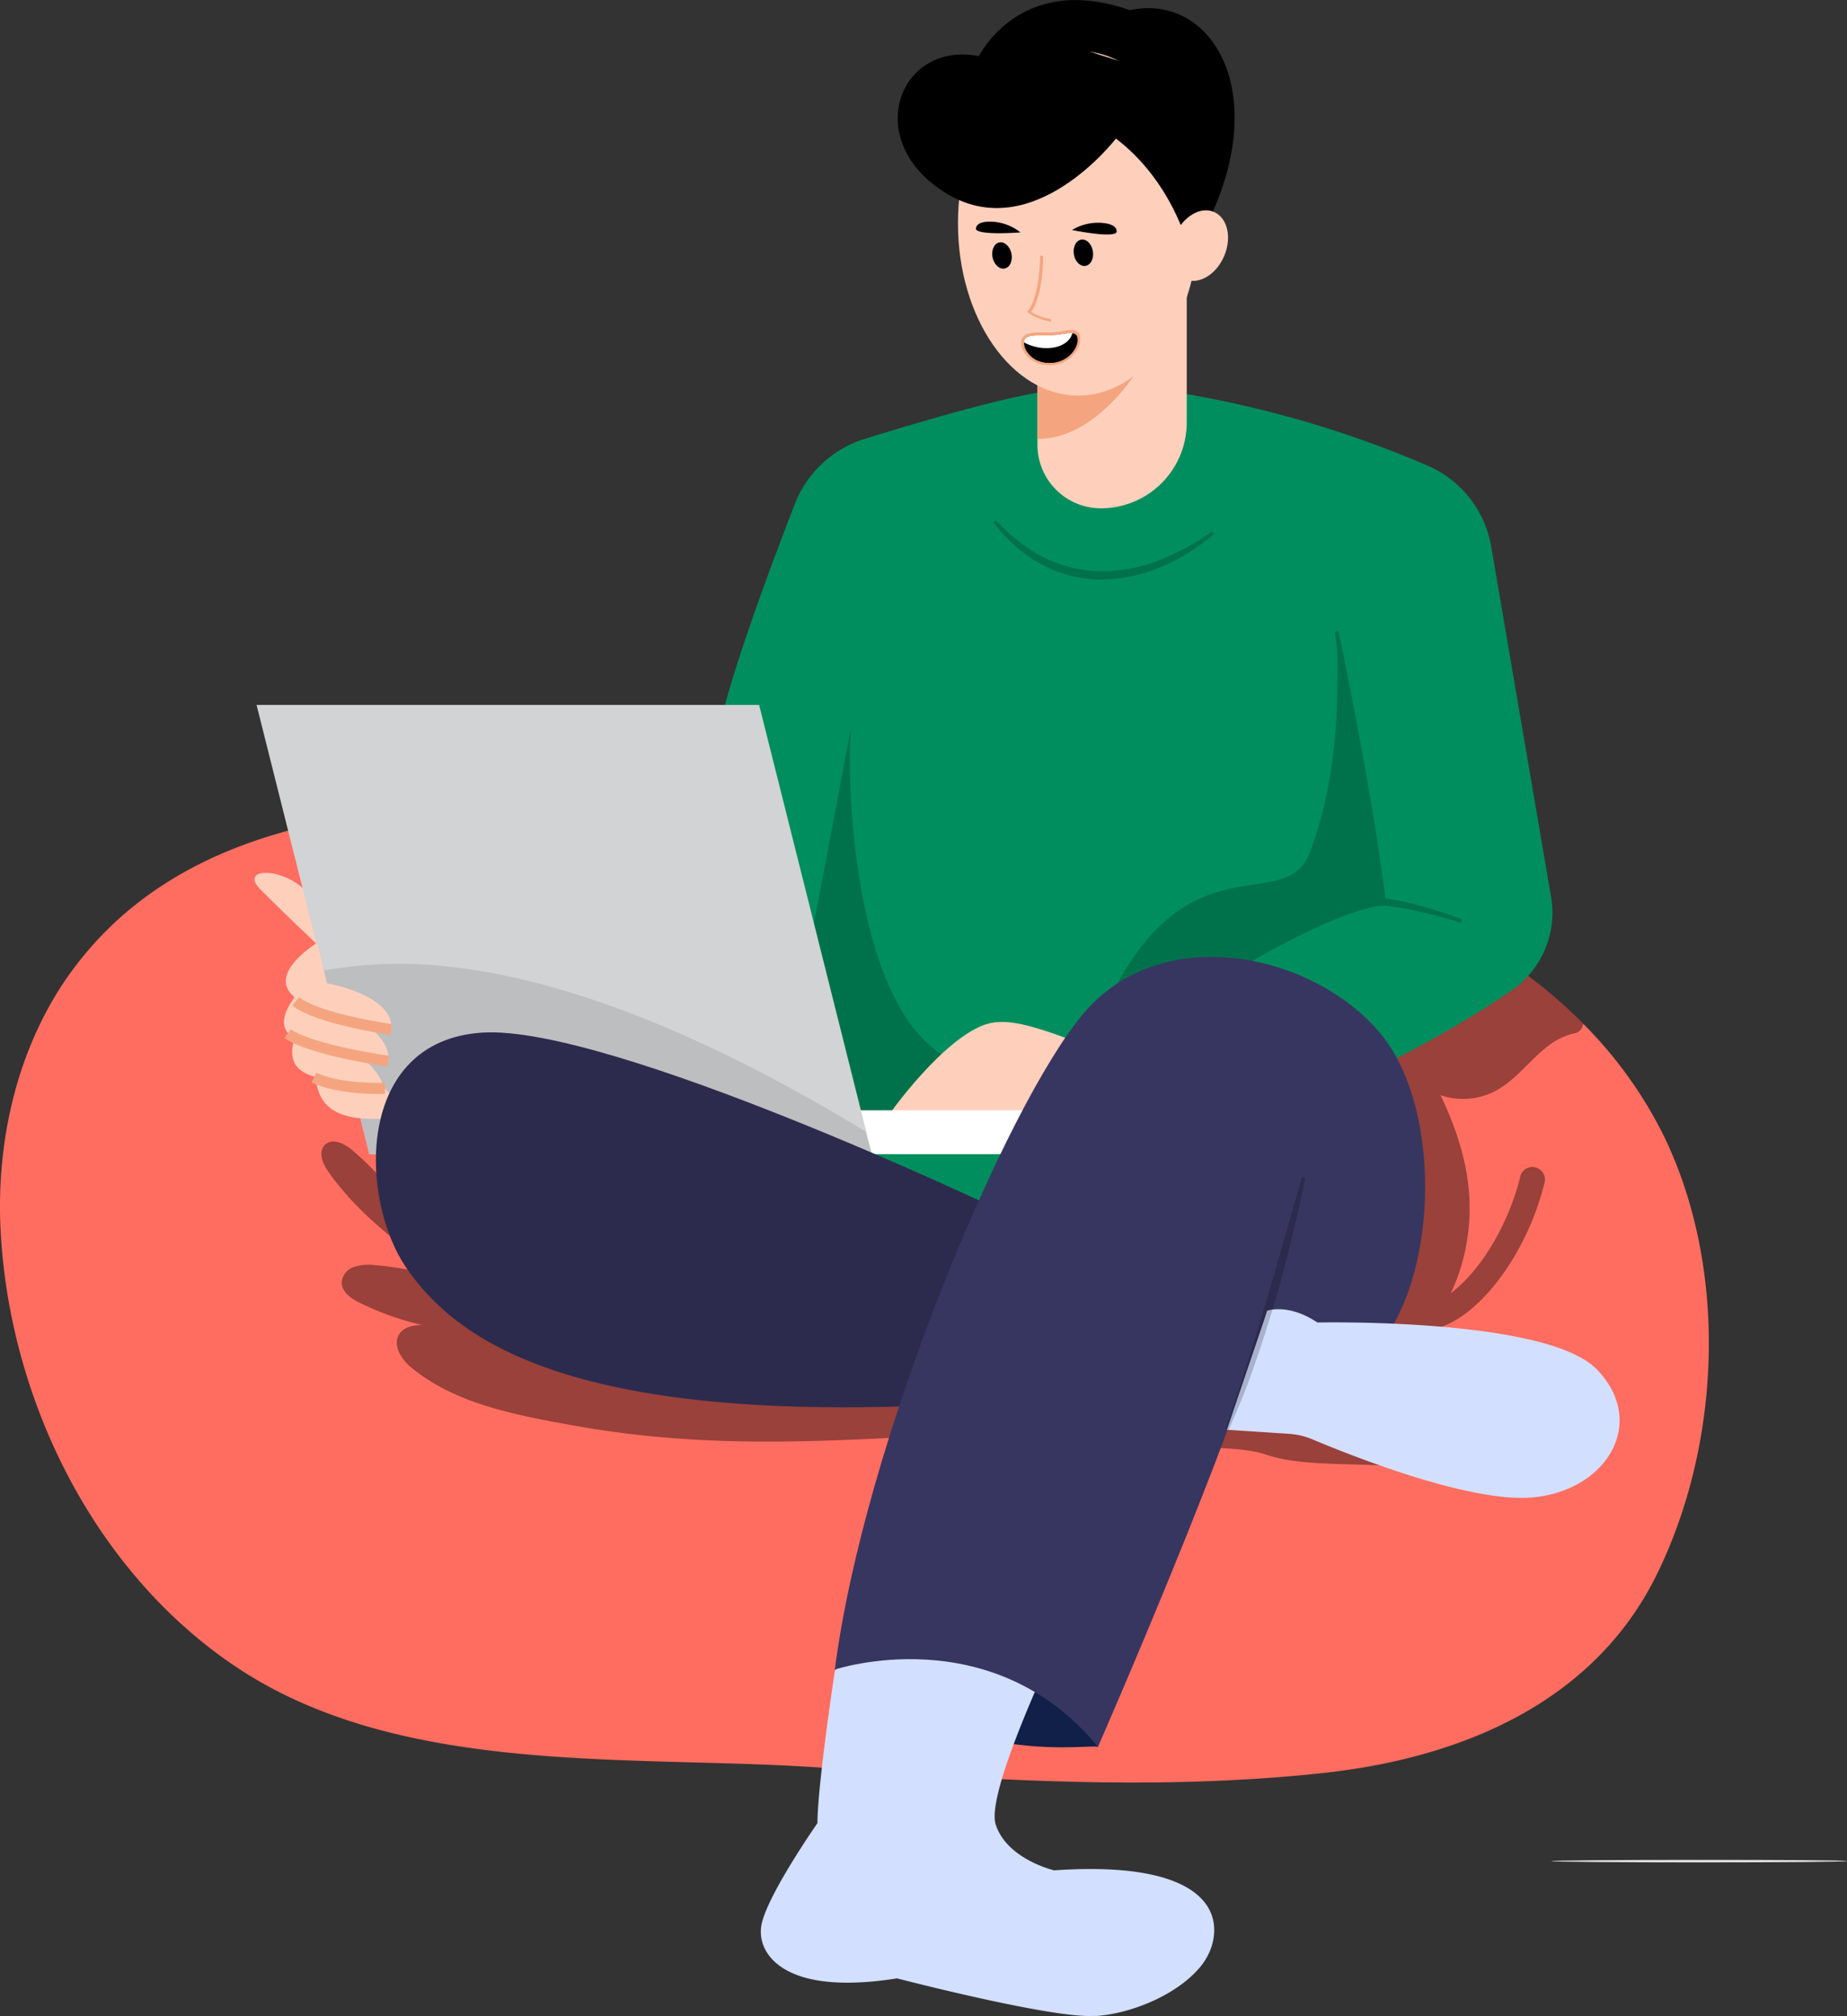 <svg xmlns="http://www.w3.org/2000/svg" viewBox="0 0 362.26 395.3"><rect x="0" y="0" width="362.26" height="395.3" fill="#333333" stroke="none"/><defs><style>.cls-1{fill:#ff6d60;}.cls-2{opacity:0.4;}.cls-3{fill:#e0e0e0;}.cls-4{fill:#fed0bc;}.cls-5{fill:#008e5e;}.cls-6{fill:#f4a57f;}.cls-7{opacity:0.2;isolation:isolate;}.cls-8{fill:#fff;}.cls-9{fill:#d1d3d4;}.cls-10{fill:#bcbec0;}.cls-11{fill:#102048;}.cls-12{fill:#373660;}.cls-13{fill:#d3dfff;}</style></defs><title>outcomes</title><g id="Layer_2" data-name="Layer 2"><g id="aa540282-8f0e-488c-abdf-5dd570612af9"><path class="cls-1" d="M.17,242.16c2,33.25,18.78,66.48,46.26,84.77,32.75,21.79,78.54,17,115.84,19.75,32.24,2.4,64.73,4.46,97,1,26.43-2.82,53.09-13.29,65.71-39s14-59.88,1.37-85.91a83.47,83.47,0,0,0-15.8-22c-1-1.06-2.1-2.09-3.19-3.1-.74-.67-1.49-1.33-2.25-2-1.16-1-2.36-2-3.57-2.94l-1.21-.94-1.22-.92-1.24-.9-.93-.66c-.52-.37-1-.73-1.58-1.08a109.32,109.32,0,0,0-14.79-8.37,116,116,0,0,0-15.27-5.94c-17-5.27-34.68-7.14-52.19-9.44-37.15-4.87-75-6.54-112.42-6.51-30.56,0-65,4.58-85.39,30.81C3.76,203.54-1,223.22.17,242.16Z"/><g class="cls-2"><path d="M280.57,179.81a109.32,109.32,0,0,1,14.79,8.37c.54.35,1.06.71,1.58,1.08l.93.66,1.24.9,1.22.92,1.21.94c1.2,1,2.37,1.93,3.52,2.92h0c.76.67,1.51,1.33,2.25,2,1.09,1,2.16,2,3.19,3.1a2.06,2.06,0,0,1-1.58,1.89c-6.15,1.25-9.23,7.11-14.19,10.45a13.61,13.61,0,0,1-12.18,1.71c4.48,9.49,7,18.91,5,29.53a37.5,37.5,0,0,1-3,9.29c5.76-4.28,11.31-13.44,13.59-22.73a2.46,2.46,0,1,1,4.84.89,2.87,2.87,0,0,1-.07.28c-2.82,11.5-10,22.55-17.48,26.88a16.22,16.22,0,0,1-5.37,2,37.18,37.18,0,0,1-5,5.24l-11,3.09-9-58.17Z"/><path d="M88.82,251.46a55.68,55.68,0,0,0-15.34-3.39,9.46,9.46,0,0,0-4.06.35,3.56,3.56,0,0,0-2.41,3c0,1.92,1.88,3.23,3.61,4.07a58.32,58.32,0,0,0,12.16,4.33c-1.83,0-3.65.38-4.53,1.88-1.29,2.22.59,5,2.58,6.58,8.37,6.82,19.58,9.1,32.12,11.31,24.61,4.35,47,3.61,86.33.74l13.52-17.26L134.16,244l-57.4-10.67a66,66,0,0,0-7.53-7.7c-1.56-1.34-4-2.59-5.47-1.17s-.45,3.74.68,5.35C70.74,238.75,79.86,245.2,88.82,251.46Zm0,0Z"/><path d="M273.14,287.47c-9.22-.61-18.27,0-24.85-2.25-7-2.46-25.39-.82-25.39-.82L233,269.86l41,10.24Z"/></g><path class="cls-3" d="M362.26,364.93c0,.14-13,.25-29,.25s-29-.11-29-.25,13-.25,29-.25S362.26,364.75,362.26,364.93Z"/><path class="cls-4" d="M63.08,186S55.2,178.6,51,174.31s4.94-4.42,9.43.92A11.7,11.7,0,0,1,63.08,186Z"/><path class="cls-5" d="M248.56,218.87c22.84-8.9,38.69-18.35,47.89-24.65a18.5,18.5,0,0,0,7.76-18.4l-11.73-68.63A21.17,21.17,0,0,0,280,91.3a209.55,209.55,0,0,0-53.5-15,128.77,128.77,0,0,0-20.69.41c-7.63.76-25.1,5.9-36.2,9.35a21.53,21.53,0,0,0-13.73,12.79c-4.66,12-12.22,32.26-14.63,43.22-8.33,37.82-7,35-7,35l-8.57,58.18L217,240.37l23.35-10.62Z"/><path d="M192,11s8.09-16.59,29.59-9c15.57-3.38,27.45,15.06,16,40.14l-21.61,5Z"/><path class="cls-4" d="M203.48,57.89V87.24a12.45,12.45,0,0,0,12.43,12.43,16.84,16.84,0,0,0,16.85-16.83v-25Z"/><path class="cls-6" d="M203.48,70.07v16c13,.07,21.71-16.81,21.71-16.81Z"/><ellipse class="cls-4" cx="211.47" cy="43.77" rx="23.58" ry="33.79"/><path d="M233.1,48.47s-3.17-12.9-14.23-21.3c0,0-16.08,21-33.08,10.86S176.17,7.92,192,11l18.23-2L233.1,16.3,237,34.22Z"/><path class="cls-7" d="M217,197.17c15.49-33.46,35-17.49,39.8-29.78,6.72-17.22,5.42-36.64,5.46-42.64l9.33,52.54s-20.83,2-28.53,14.52Z"/><path class="cls-5" d="M171.24,115.59c-1.24,5.84-2.38,11.69-3.5,17.55s-2.17,11.73-3.26,17.61-2.06,11.75-3,17.63L160,177.21c-.44,3-.91,5.9-1.32,8.85l.63.11c.64-2.91,1.22-5.84,1.82-8.76l1.71-8.78q1.67-8.79,3.24-17.6c1-5.87,2.07-11.74,3-17.63s1.92-11.77,2.77-17.68Z"/><path class="cls-7" d="M166.92,142.68c-1.1,10.65.54,65.81,26.21,66.63l-.27,12-40.38-2.44Z"/><path class="cls-4" d="M219.69,207.81c-18.23-7.79-21.71-7.5-24.17-7.38-8.4.41-20.48,17.21-20.48,17.21l.21,3.07h46.08Z"/><rect class="cls-8" x="149.57" y="217.71" width="56.73" height="8.6"/><polygon class="cls-9" points="72.44 226.31 171.01 226.31 148.89 138.22 50.32 138.22 72.44 226.31"/><path class="cls-10" d="M63.48,190.28c9.76-1.45,41.29-8,106.28,31.59l1.51,5.46-98.85-1Z"/><path class="cls-4" d="M61.63,209.85c.62,4.15.82,10.24,13.67,9.48l3.79-2-3.61-3.94-7.73-3.94Z"/><path class="cls-4" d="M60.42,198.66s-7,9.19,0,12a40.71,40.71,0,0,0,15,2.77c-3.28-9.22-13.93-8.6-13.93-8.6Z"/><path class="cls-4" d="M60.22,192.75s-9.7,9-.69,11.54c12.73,3.56,16.66,3.82,16.66,3.82.68-6.76-12-11.13-12-11.13Z"/><path class="cls-4" d="M62.2,184.87s-13.25,8-.82,12.56,15.36,4.44,15.36,4.44c.68-6.76-12.63-9.08-12.63-9.08Z"/><path class="cls-6" d="M76.59,202.92c-.6-.08-14.78-2.13-19.26-5.76l1.34-1.65c4,3.26,18.08,5.28,18.22,5.3Z"/><path class="cls-6" d="M76,209.13c-.62-.08-15.32-2.19-20.19-5.57l1.22-1.75c4.45,3.1,19.12,5.19,19.27,5.21Z"/><path class="cls-6" d="M74.48,214.52c-2.57,0-9.16-.22-13.37-2.28l.94-1.91c4.72,2.31,13.33,2,13.42,2l.07,2.13A4.52,4.52,0,0,1,74.48,214.52Z"/><path class="cls-11" d="M215.39,342.56c-1.51-.82-25.26,4.37-51.61-15.15l34-9.69Z"/><path class="cls-12" d="M196.13,237.3s-76.59-36.46-101.58-34.82-24.16,32.77-14.74,46.27S111.35,280.29,192.86,275Z"/><path class="cls-7" d="M196.13,237.3s-76.59-36.46-101.58-34.82-24.16,32.77-14.74,46.27S111.35,280.29,192.86,275Z"/><path class="cls-13" d="M157.8,387.75c4.15,1.17,10,1.46,18.13.17,0,0,10.48,2.72,20.8,4.86,7,1.45,13.9,2.63,17.43,2.51h.91c6.78-.48,15.32-4,19.85-9.06h0a12.55,12.55,0,0,0,2.69-4.49c2.46-7.66-2.73-16.94-30.86-15,0,0-9.28-2.18-11.46-9s13.92-39.59,13.92-39.59l-22.94-15.57-22.52,25s-3.42,22.53-3.42,29.9c0,0-9.55,13.66-10.92,19.66C148.56,380.8,150.48,385.65,157.8,387.75Z"/><path class="cls-5" d="M278.76,177.66c-1.35-.37-2.72-.71-4.11-1q-1-.21-2.1-.36a7.53,7.53,0,0,1-.8-.09c-.25-1.9-.52-3.8-.78-5.7l-1-6.71q-1.07-6.71-2.27-13.39c-.83-4.45-1.6-8.91-2.49-13.35s-1.73-8.88-2.73-13.31l-.68.12c.58,4.49,1.27,9,2,13.44s1.49,8.93,2.23,13.39,1.6,8.92,2.47,13.36l1.34,6.66c.39,1.82.78,3.64,1.19,5.46h-.63a33.3,33.3,0,0,0-8.26,2.21c-2.64,1-5.22,2.13-7.75,3.34s-5,2.54-7.45,4-4.82,2.88-7.15,4.46A76.64,76.64,0,0,0,226.9,201l.48.49a83.23,83.23,0,0,1,6.44-5.28c2.21-1.67,4.5-3.24,6.84-4.72a143,143,0,0,1,14.48-8.17c2.48-1.22,5-2.36,7.58-3.38a38.6,38.6,0,0,1,7.81-2.34,7.4,7.4,0,0,1,.94,0,4.22,4.22,0,0,1,1,.08c.68.07,1.36.17,2,.28,1.36.24,2.72.52,4.07.82,2.71.62,5.4,1.33,8,2.15l.23-.65A82.57,82.57,0,0,0,278.76,177.66Z"/><path class="cls-7" d="M278.76,177.66c-1.35-.37-2.72-.71-4.11-1q-1-.21-2.1-.36a7.53,7.53,0,0,1-.8-.09c-.25-1.9-.52-3.8-.78-5.7l-1-6.71q-1.07-6.71-2.27-13.39c-.83-4.45-1.6-8.91-2.49-13.35s-1.73-8.88-2.73-13.31l-.68.12c.58,4.49,1.27,9,2,13.44s1.49,8.93,2.23,13.39,1.6,8.92,2.47,13.36l1.34,6.66c.39,1.82.78,3.64,1.19,5.46h-.63a33.3,33.3,0,0,0-8.26,2.21c-2.64,1-5.22,2.13-7.75,3.34s-5,2.54-7.45,4-4.82,2.88-7.15,4.46A76.64,76.64,0,0,0,226.9,201l.48.49a83.23,83.23,0,0,1,6.44-5.28c2.21-1.67,4.5-3.24,6.84-4.72a143,143,0,0,1,14.48-8.17c2.48-1.22,5-2.36,7.58-3.38a38.6,38.6,0,0,1,7.81-2.34,7.4,7.4,0,0,1,.94,0,4.22,4.22,0,0,1,1,.08c.68.07,1.36.17,2,.28,1.36.24,2.72.52,4.07.82,2.71.62,5.4,1.33,8,2.15l.23-.65A82.57,82.57,0,0,0,278.76,177.66Z"/><path class="cls-12" d="M272.73,260.64c9.42-15.15,9.42-45-2.46-58.57-13.57-15.45-42.6-21.32-57.79-3.32s-43,84-48.74,128.62c0,0,30.72-10.24,51.61,15.15,0,0,27.44-62.66,33.17-85.6l15.57,12.29Z"/><path class="cls-13" d="M248.56,257s4.1-1.5,9.83,2.32c0,0,44.79-1,54.75,9.15s2.34,23.62-12.28,25.12c-12.27,1.26-36.07-8.25-43.4-11.34a14.35,14.35,0,0,0-4.69-1.11l-12.13-.79Z"/><path class="cls-7" d="M237.72,104.2a47.5,47.5,0,0,1-10.43,5.68A30.63,30.63,0,0,1,215.82,112a25.28,25.28,0,0,1-11.21-2.78l-1.31-.67c-.43-.23-.82-.53-1.23-.79a19.38,19.38,0,0,1-2.39-1.73l-1.15-.93-.58-.47c-.19-.16-.36-.35-.53-.52-.7-.7-1.41-1.4-2.13-2.09l-.49.41c.64.78,1.3,1.56,2,2.33.17.19.32.39.5.57l.56.52,1.11,1.06a20.11,20.11,0,0,0,2.4,1.91c.42.3.82.63,1.25.9l1.35.76a24.57,24.57,0,0,0,11.87,3.15,30.23,30.23,0,0,0,12-2.51,39,39,0,0,0,10.3-6.46Z"/><path class="cls-7" d="M255.35,230.81l-3.55,12.42c-1.2,4.13-2.33,8.28-3.6,12.39s-2.46,8.24-3.76,12.34c-.64,2-1.28,4.1-2,6.12-.35,1-.66,2-1,3.06s-.72,2-1.07,3l.59.25c.91-2,1.77-4,2.58-6s1.54-4,2.28-6.07c1.46-4.07,2.74-8.19,4-12.33s2.35-8.31,3.38-12.5,2-8.38,2.83-12.63Z"/><path d="M194.67,50.47c.29,1.41,1.35,2.39,2.38,2.18s1.62-1.52,1.33-2.93S197,47.33,196,47.53,194.38,49.06,194.67,50.47Z"/><ellipse cx="212.49" cy="49.56" rx="1.89" ry="2.61" transform="translate(-5.21 34.84) rotate(-9.26)"/><ellipse class="cls-4" cx="235.27" cy="48.16" rx="7.18" ry="5.24" transform="translate(98.57 245.6) rotate(-66.87)"/><path class="cls-6" d="M201.73,61.36h0l-.29-.19.15-.19C204,58,204,50.17,204,50.09l.61.17c0,.31,0,7.7-2.37,10.9a9.55,9.55,0,0,0,3.86,1.39l.15.53A10.88,10.88,0,0,1,201.73,61.36Z"/><path class="cls-6" d="M208.32,64.94c-.57.09-1.21.19-1.89.24s-1.35,0-2,0c-1.82,0-3.54,0-4.06,1.38a3.08,3.08,0,0,0,.48,2.43,5.39,5.39,0,0,0,4,2.56,7.57,7.57,0,0,0,1.78,0A6.1,6.1,0,0,0,211,69a4,4,0,0,0,.82-3.15,1.5,1.5,0,0,0-1.35-1.15A8.24,8.24,0,0,0,208.32,64.94Z"/><path d="M206.48,65.75c-2.55.19-5-.33-5.58,1.08-.4,1,1.1,4.73,5.68,4.29,3.2-.32,5.17-3.25,4.72-5C210.95,64.75,209,65.53,206.48,65.75Z"/><path d="M200.95,67.94c.46,1.45,2.16,3.49,5.61,3.15a5.64,5.64,0,0,0,3.69-1.92A7.62,7.62,0,0,0,200.95,67.94Z"/><path class="cls-8" d="M200.88,66.8a.77.77,0,0,0,0,.37c3.8,2,8.66,1.18,9.45-1.86-.87-.07-2.22.29-3.82.41C203.91,65.91,201.42,65.39,200.88,66.8Z"/><path d="M210.57,44.92a9.84,9.84,0,0,1,5.77-1.2c1.43.15,2.71.6,2.67,1.71,0,0,.4,1.43-8.77-.33Z"/><path d="M199.86,45.35a9.84,9.84,0,0,0-5.58-1.9c-1.44,0-2.77.27-2.86,1.38,0,0-.58,1.36,8.74.74Z"/></g></g></svg>